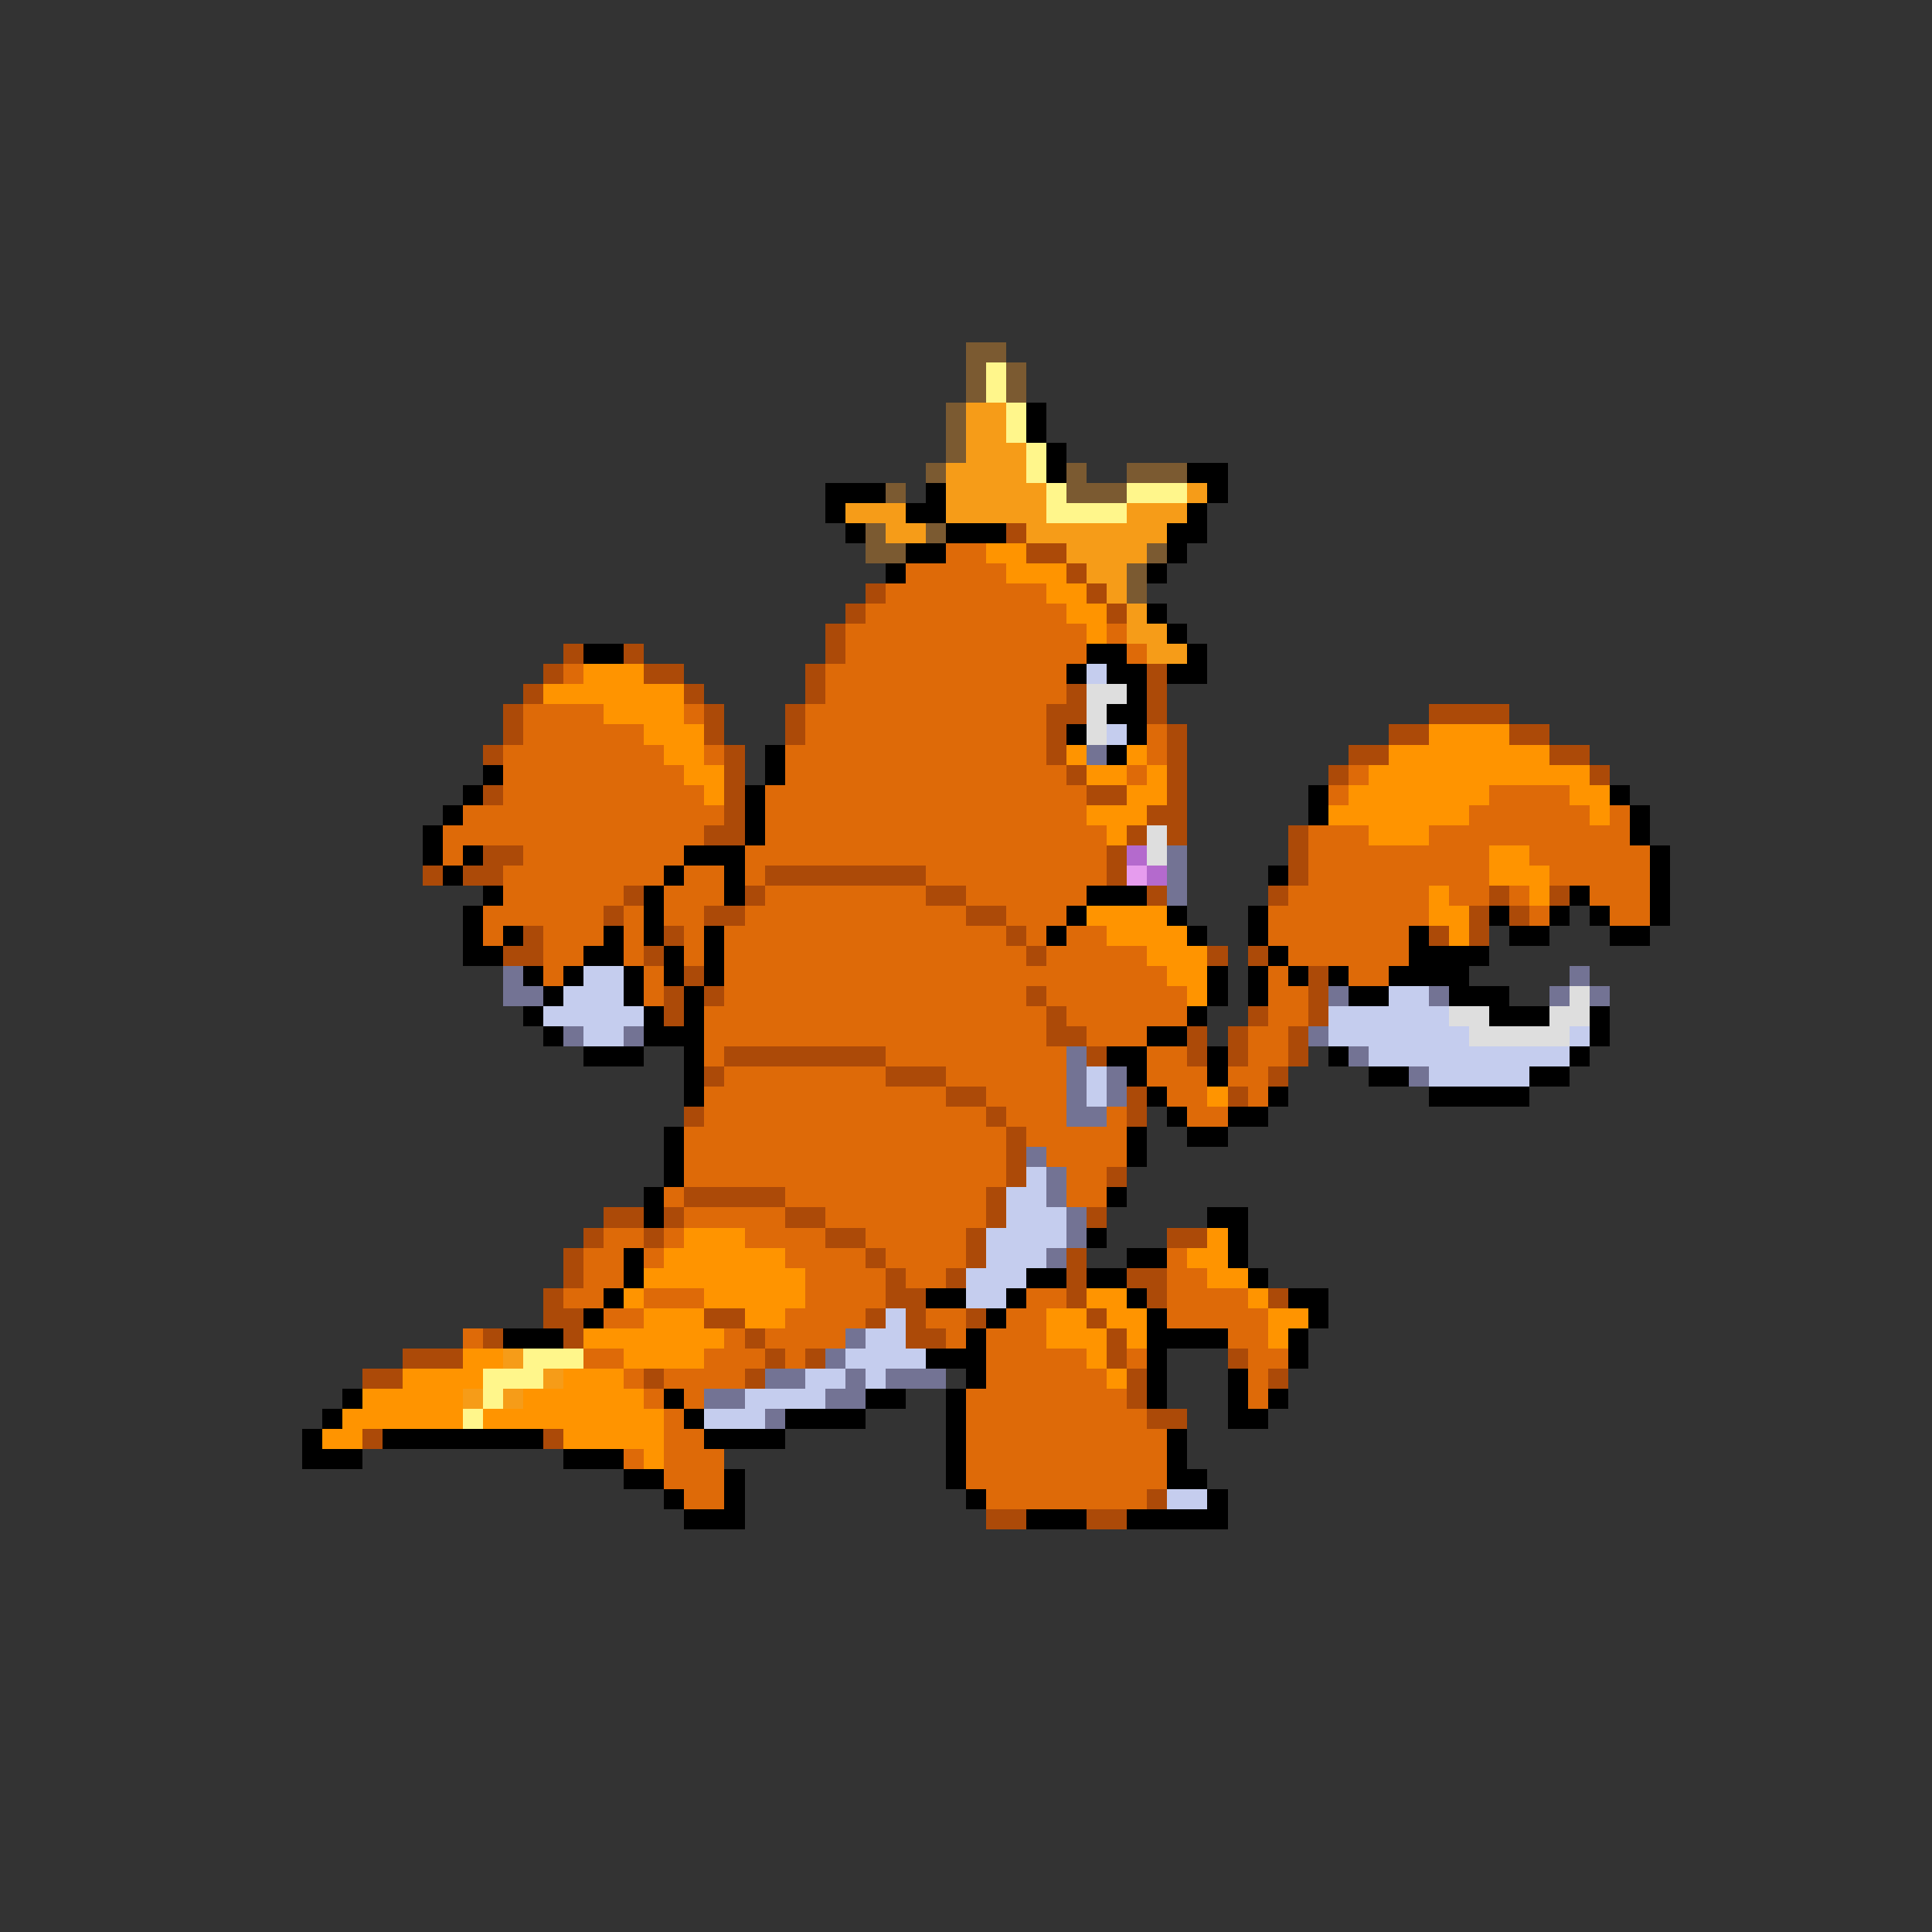 <svg xmlns="http://www.w3.org/2000/svg" viewBox="0 -0.5 96 96" shape-rendering="crispEdges">
<rect x="0" y="-0.5" width="96" height="96" fill="#333333" stroke="none"/>
<path stroke="#7b5a31" d="M48 17h2M48 18h1M50 18h1M48 19h1M50 19h1M47 20h1M47 21h1M47 22h1M46 23h1M53 23h1M56 23h3M44 24h1M53 24h3M43 26h1M46 26h1M43 27h2M57 27h1M56 28h1M56 29h1" />
<path stroke="#fff68b" d="M49 18h1M49 19h1M50 20h1M50 21h1M51 22h1M51 23h1M52 24h1M56 24h3M52 25h4M26 67h3M24 68h3M24 69h1M23 70h1" />
<path stroke="#f69c18" d="M48 20h2M48 21h2M48 22h3M47 23h4M47 24h5M59 24h1M42 25h3M47 25h5M56 25h3M44 26h2M51 26h7M53 27h4M54 28h2M55 29h1M56 30h1M56 31h2M57 32h2M25 67h1M27 68h1M23 69h1M25 69h1" />
<path stroke="#000000" d="M51 20h1M51 21h1M52 22h1M52 23h1M59 23h2M41 24h3M46 24h1M60 24h1M41 25h1M45 25h2M59 25h1M42 26h1M47 26h3M58 26h2M45 27h2M58 27h1M44 28h1M57 28h1M57 30h1M58 31h1M29 32h2M54 32h2M59 32h1M53 33h1M55 33h2M58 33h2M56 34h1M55 35h2M53 36h1M56 36h1M38 37h1M55 37h1M24 38h1M38 38h1M23 39h1M37 39h1M65 39h1M80 39h1M22 40h1M37 40h1M65 40h1M81 40h1M21 41h1M37 41h1M81 41h1M21 42h1M23 42h1M34 42h3M82 42h1M22 43h1M33 43h1M36 43h1M63 43h1M82 43h1M24 44h1M32 44h1M36 44h1M54 44h3M78 44h1M82 44h1M23 45h1M32 45h1M53 45h1M58 45h1M62 45h1M74 45h1M77 45h1M79 45h1M82 45h1M23 46h1M25 46h1M30 46h1M32 46h1M35 46h1M52 46h1M59 46h1M62 46h1M70 46h1M75 46h2M80 46h2M23 47h2M29 47h2M33 47h1M35 47h1M63 47h1M70 47h4M26 48h1M28 48h1M31 48h1M33 48h1M35 48h1M60 48h1M62 48h1M64 48h1M66 48h1M69 48h4M27 49h1M31 49h1M34 49h1M60 49h1M62 49h1M67 49h2M72 49h3M26 50h1M32 50h1M34 50h1M59 50h1M74 50h3M79 50h1M27 51h1M32 51h3M57 51h2M79 51h1M29 52h3M34 52h1M55 52h2M60 52h1M66 52h1M78 52h1M34 53h1M56 53h1M60 53h1M68 53h2M76 53h2M34 54h1M57 54h1M63 54h1M71 54h5M58 55h1M61 55h2M33 56h1M56 56h1M59 56h2M33 57h1M56 57h1M33 58h1M32 59h1M55 59h1M32 60h1M60 60h2M54 61h1M61 61h1M31 62h1M56 62h2M61 62h1M31 63h1M51 63h2M54 63h2M62 63h1M30 64h1M46 64h2M50 64h1M56 64h1M64 64h2M29 65h1M49 65h1M57 65h1M65 65h1M25 66h3M48 66h1M57 66h4M64 66h1M46 67h3M57 67h1M64 67h1M48 68h1M57 68h1M61 68h1M17 69h1M33 69h1M43 69h2M47 69h1M57 69h1M61 69h1M63 69h1M16 70h1M34 70h1M39 70h4M47 70h1M61 70h2M15 71h1M19 71h8M35 71h4M47 71h1M58 71h1M15 72h3M28 72h3M47 72h1M58 72h1M31 73h2M36 73h1M47 73h1M58 73h2M33 74h1M36 74h1M48 74h1M60 74h1M34 75h3M51 75h3M56 75h5" />
<path stroke="#ac4a08" d="M50 26h1M51 27h2M53 28h1M43 29h1M54 29h1M42 30h1M55 30h1M41 31h1M28 32h1M31 32h1M41 32h1M27 33h1M32 33h2M40 33h1M57 33h1M26 34h1M34 34h1M40 34h1M53 34h1M57 34h1M25 35h1M35 35h1M39 35h1M52 35h2M57 35h1M71 35h4M25 36h1M35 36h1M39 36h1M52 36h1M58 36h1M69 36h2M75 36h2M24 37h1M36 37h1M52 37h1M58 37h1M67 37h2M77 37h2M36 38h1M53 38h1M58 38h1M66 38h1M79 38h1M24 39h1M36 39h1M54 39h2M58 39h1M36 40h1M57 40h2M35 41h2M56 41h1M58 41h1M64 41h1M24 42h2M55 42h1M64 42h1M21 43h1M23 43h2M38 43h8M55 43h1M64 43h1M31 44h1M37 44h1M46 44h2M57 44h1M63 44h1M74 44h1M77 44h1M30 45h1M35 45h2M48 45h2M73 45h1M75 45h1M26 46h1M33 46h1M50 46h1M71 46h1M73 46h1M25 47h2M32 47h1M51 47h1M60 47h1M62 47h1M34 48h1M65 48h1M33 49h1M35 49h1M51 49h1M65 49h1M33 50h1M52 50h1M62 50h1M65 50h1M52 51h2M59 51h1M61 51h1M64 51h1M36 52h8M54 52h1M59 52h1M61 52h1M64 52h1M35 53h1M44 53h3M63 53h1M47 54h2M56 54h1M61 54h1M34 55h1M49 55h1M56 55h1M50 56h1M50 57h1M50 58h1M55 58h1M34 59h5M49 59h1M30 60h2M33 60h1M39 60h2M49 60h1M54 60h1M29 61h1M32 61h1M41 61h2M48 61h1M58 61h2M28 62h1M43 62h1M48 62h1M53 62h1M28 63h1M44 63h1M47 63h1M53 63h1M56 63h2M27 64h1M44 64h2M53 64h1M57 64h1M63 64h1M27 65h2M35 65h2M43 65h1M45 65h1M48 65h1M54 65h1M24 66h1M28 66h1M37 66h1M45 66h2M55 66h1M20 67h3M38 67h1M40 67h1M55 67h1M61 67h1M18 68h2M32 68h1M37 68h1M56 68h1M63 68h1M56 69h1M57 70h2M18 71h1M27 71h1M57 74h1M49 75h2M54 75h2" />
<path stroke="#de6a08" d="M47 27h2M45 28h5M44 29h8M43 30h10M42 31h12M55 31h1M42 32h12M56 32h1M28 33h1M41 33h12M41 34h12M26 35h4M34 35h1M40 35h12M26 36h6M40 36h12M57 36h1M25 37h8M35 37h1M39 37h13M57 37h1M25 38h9M39 38h14M56 38h1M67 38h1M25 39h10M38 39h16M66 39h1M74 39h4M23 40h13M38 40h16M73 40h6M80 40h1M22 41h13M38 41h17M65 41h3M71 41h10M22 42h1M26 42h8M37 42h18M65 42h9M76 42h6M25 43h8M34 43h2M37 43h1M46 43h9M65 43h9M77 43h5M25 44h6M33 44h3M38 44h8M48 44h6M64 44h7M72 44h2M75 44h1M79 44h3M24 45h6M31 45h1M33 45h2M37 45h11M50 45h3M63 45h8M76 45h1M80 45h2M24 46h1M27 46h3M31 46h1M34 46h1M36 46h14M51 46h1M53 46h2M63 46h7M27 47h2M31 47h1M34 47h1M36 47h15M52 47h5M64 47h6M27 48h1M32 48h1M36 48h22M63 48h1M67 48h2M32 49h1M36 49h15M52 49h7M63 49h2M35 50h17M53 50h6M63 50h2M35 51h17M54 51h3M62 51h2M35 52h1M44 52h9M57 52h2M62 52h2M36 53h8M47 53h6M57 53h3M61 53h2M35 54h12M49 54h4M58 54h2M62 54h1M35 55h14M50 55h3M55 55h1M59 55h2M34 56h16M51 56h5M34 57h16M52 57h4M34 58h16M53 58h2M33 59h1M39 59h10M53 59h2M34 60h5M41 60h8M30 61h2M33 61h1M37 61h4M43 61h5M29 62h2M32 62h1M39 62h4M44 62h4M58 62h1M29 63h2M40 63h4M45 63h2M58 63h2M28 64h2M32 64h3M40 64h4M51 64h2M58 64h4M30 65h2M39 65h4M46 65h2M50 65h2M58 65h5M23 66h1M36 66h1M38 66h4M47 66h1M49 66h3M61 66h2M29 67h2M35 67h3M39 67h1M49 67h5M56 67h1M62 67h2M31 68h1M33 68h4M49 68h6M62 68h1M32 69h1M34 69h1M48 69h8M62 69h1M33 70h1M48 70h9M33 71h2M48 71h10M31 72h1M33 72h3M48 72h10M33 73h3M48 73h10M34 74h2M49 74h8" />
<path stroke="#ff9400" d="M49 27h2M50 28h3M52 29h2M53 30h2M54 31h1M29 33h3M27 34h7M30 35h4M32 36h3M71 36h4M33 37h2M53 37h1M56 37h1M69 37h8M34 38h2M54 38h2M57 38h1M68 38h11M35 39h1M56 39h2M67 39h7M78 39h2M54 40h3M66 40h7M79 40h1M55 41h1M68 41h3M74 42h2M74 43h3M71 44h1M76 44h1M54 45h4M71 45h2M55 46h4M72 46h1M57 47h3M58 48h2M59 49h1M60 54h1M34 61h3M60 61h1M33 62h6M59 62h2M32 63h8M60 63h2M31 64h1M35 64h5M54 64h2M62 64h1M32 65h3M37 65h2M52 65h2M55 65h2M63 65h2M29 66h7M52 66h3M56 66h1M63 66h1M23 67h2M31 67h4M54 67h1M20 68h4M28 68h3M55 68h1M18 69h5M26 69h6M17 70h6M24 70h9M16 71h2M28 71h5M32 72h1" />
<path stroke="#c5cdee" d="M54 33h1M55 36h1M29 48h2M28 49h3M69 49h2M27 50h5M66 50h6M29 51h2M66 51h7M78 51h1M68 52h10M54 53h1M71 53h5M54 54h1M51 58h1M50 59h2M50 60h3M49 61h4M49 62h3M48 63h3M48 64h2M44 65h1M43 66h2M42 67h4M40 68h2M43 68h1M37 69h4M35 70h3M58 74h2" />
<path stroke="#dedede" d="M54 34h2M54 35h1M54 36h1M57 41h1M57 42h1M78 49h1M72 50h2M77 50h2M73 51h5" />
<path stroke="#737394" d="M54 37h1M58 42h1M58 43h1M58 44h1M25 48h1M78 48h1M25 49h2M66 49h1M71 49h1M77 49h1M79 49h1M28 51h1M31 51h1M65 51h1M53 52h1M67 52h1M53 53h1M55 53h1M70 53h1M53 54h1M55 54h1M53 55h2M51 57h1M52 58h1M52 59h1M53 60h1M53 61h1M52 62h1M42 66h1M41 67h1M38 68h2M42 68h1M44 68h3M35 69h2M41 69h2M38 70h1" />
<path stroke="#b46acd" d="M56 42h1M57 43h1" />
<path stroke="#e69cee" d="M56 43h1" />
</svg>